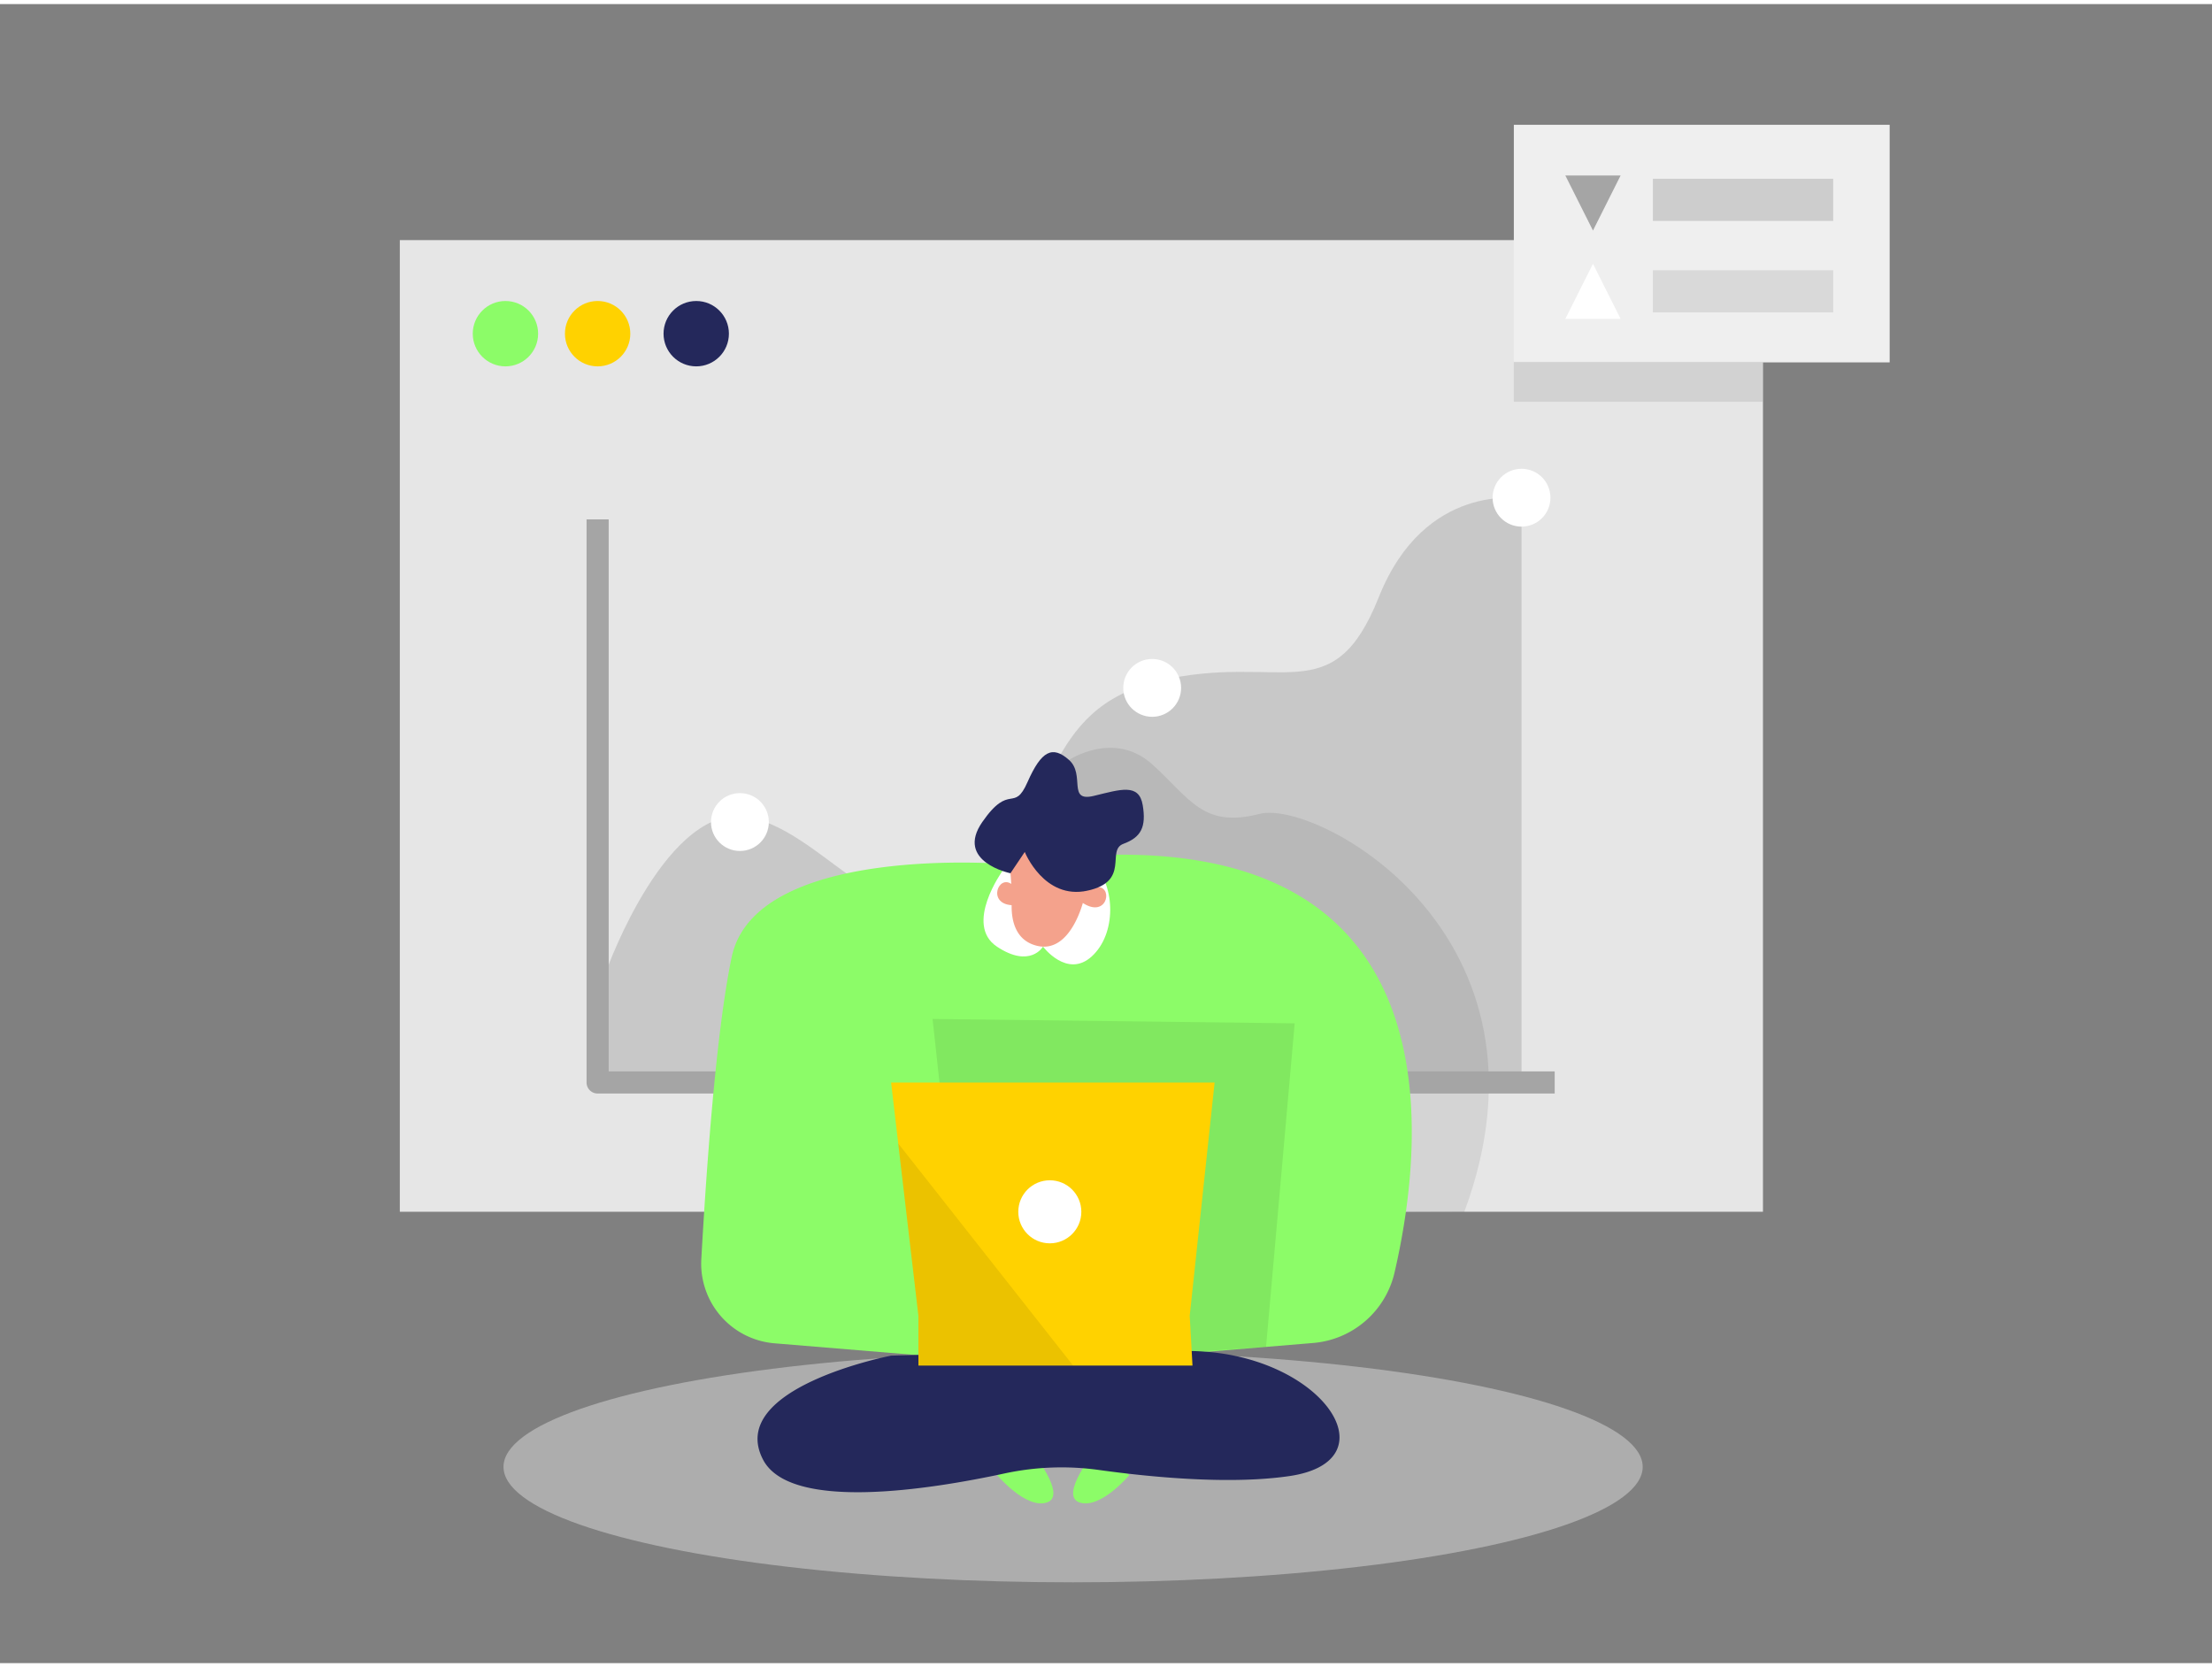 <svg id="Layer_1" data-name="Layer 1" xmlns="http://www.w3.org/2000/svg" viewBox="0 0 400 300" width="406" height="306" class="illustration styles_illustrationTablet__1DWOa"><rect x="0" y="0" width="400" height="300" fill="#808080" stroke="none"/><title>#46 graphic chart</title><ellipse cx="194.05" cy="264.51" rx="103" ry="20.88" fill="#e6e6e6" opacity="0.45"></ellipse><rect x="72.3" y="42.68" width="246.5" height="175.7" fill="#e6e6e6"></rect><path d="M109.75,174.55s11-30.66,25.78-27.51,25.33,24.8,40.87,11.88,11.38-31.43,33.35-36.58,31.24,5.85,39.58-15.1,25.81-17.81,25.81-17.81V193.14H109.75Z" fill="#a5a5a5" opacity="0.46"></path><path d="M193.31,136.68s8.12-5.41,15,.75,9.13,11.66,19.47,9,55.65,21.83,37,72l-26.34-.21-44.42-64.37Z" opacity="0.08"></path><path d="M281.14,197H108.07a2,2,0,0,1-2-2V93.18h4V193H281.14Z" fill="#a5a5a5"></path><path d="M180.32,266s5.19,6.2,9,4.95-2.94-9.5-2.94-9.5Z" fill="#8cfc68"></path><path d="M204.22,266s-5.19,6.2-9,4.95,2.94-9.5,2.94-9.5Z" fill="#8cfc68"></path><path d="M182.23,155.52s-45.59-3.84-49.92,16.83c-2.84,13.54-4.61,38.79-5.49,54.61a14.45,14.45,0,0,0,13.25,15.21l48.4,4,49-4.06a16.51,16.51,0,0,0,14.71-12.75C258.27,203.06,263.79,142.94,182.23,155.52Z" fill="#8cfc68"></path><path d="M181.28,156.75s-7,9.7-1,13.69,8.33,0,8.33,0,4.35,5.81,8.8,1.78,4.37-12.59.34-16.79S181.28,156.75,181.28,156.75Z" fill="#fff"></path><path d="M161.14,244.4s-29.89,5.78-23.17,18.78c4.89,9.47,30.25,5.42,43.69,2.52a49,49,0,0,1,17.12-.62c9.08,1.26,23.49,2.69,34.36,1.1,19.16-2.79,5.62-22.62-18.38-22.62S161.14,244.4,161.14,244.4Z" fill="#24285b"></path><path d="M182.72,157.17a50.65,50.65,0,0,1,.22,5.64c-.07,2.59.52,6.47,4.55,7.47,6.2,1.54,8.47-8.28,8.47-8.28s4.52-9.07-2.2-10.76C187.71,149.72,182,148.55,182.72,157.17Z" fill="#f4a28c"></path><path d="M195.55,162.37s.54-3,3.16-2.7S200,165.52,195.55,162.37Z" fill="#f4a28c"></path><polygon points="169.89 195.02 168.64 183.52 234.12 184.31 228.94 242.83 212.39 243.94 169.89 195.02" opacity="0.08"></polygon><path d="M183.89,162.94s1.1-2.84-1.29-4S178.49,163.33,183.89,162.94Z" fill="#f4a28c"></path><polygon points="166.08 237.19 161.14 195.02 219.64 195.02 215.14 237.19 215.64 246.19 166.08 246.19 166.08 237.19" fill="#ffd200"></polygon><circle cx="189.84" cy="218.39" r="5.7" fill="#fff"></circle><path d="M182.72,157.17s-10.08-2.08-5.08-9.28,5.67-1.54,8.17-7.21,4.5-6.66,7.5-4-.37,7.67,4.48,6.5,8.18-2.33,8.85,1.67-.33,5.83-3.5,7,1.34,6.77-6.5,8.47-11.33-7-11.33-7Z" fill="#24285b"></path><circle cx="91.4" cy="59.6" r="5.91" fill="#8cfc68"></circle><circle cx="108.07" cy="59.6" r="5.91" fill="#ffd200"></circle><circle cx="125.9" cy="59.6" r="5.91" fill="#24285b"></circle><circle cx="133.8" cy="147.91" r="5.23" fill="#fff"></circle><circle cx="208.35" cy="123.65" r="5.23" fill="#fff"></circle><circle cx="275.14" cy="89.26" r="5.23" fill="#fff"></circle><rect x="273.75" y="21.83" width="67.96" height="42.96" fill="#efefef"></rect><rect x="273.75" y="64.68" width="45.05" height="7.24" fill="#a5a5a5" opacity="0.3"></rect><polygon points="293.06 30.99 283.06 30.99 288.06 40.95 293.06 30.99" fill="#a5a5a5"></polygon><polygon points="283.06 56.92 293.06 56.92 288.06 46.96 283.06 56.92" fill="#fff"></polygon><rect x="298.89" y="31.59" width="32.61" height="7.62" fill="#a5a5a5" opacity="0.46"></rect><rect x="298.89" y="48.13" width="32.61" height="7.62" fill="#a5a5a5" opacity="0.3"></rect><polygon points="162.43 206.04 194.05 246.19 166.08 246.19 166.08 237.19 162.43 206.04" opacity="0.08"></polygon></svg>